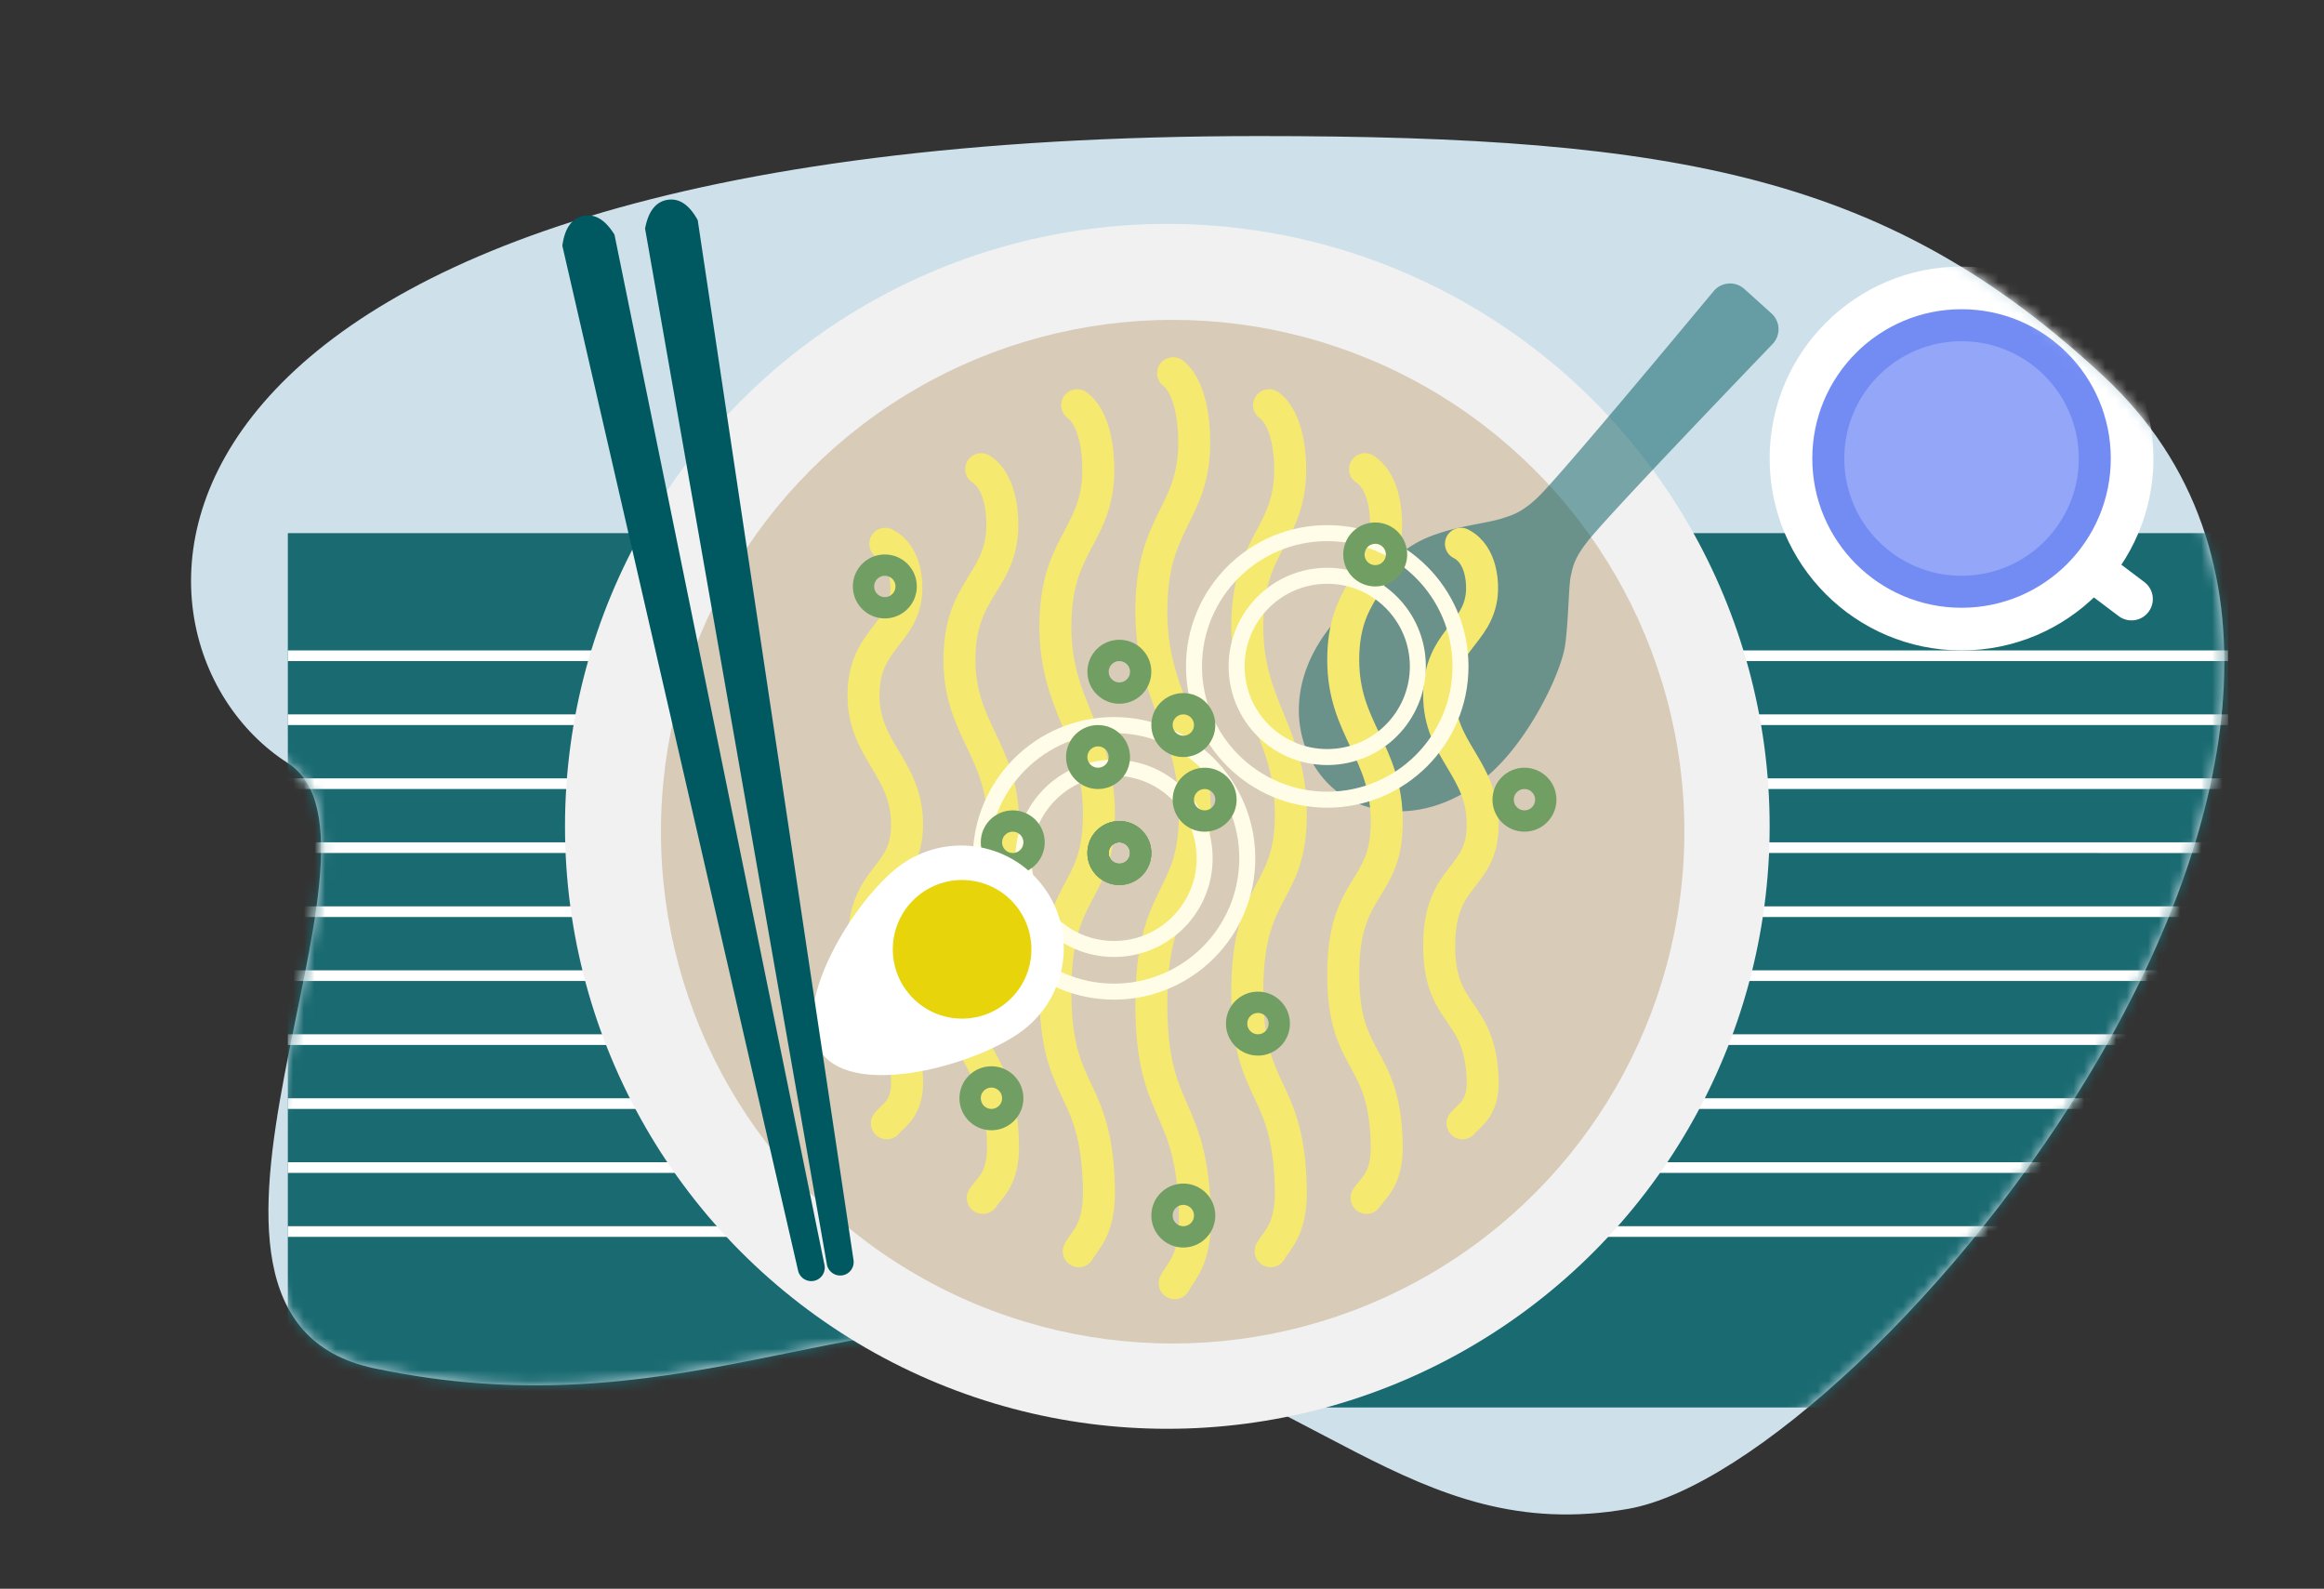<svg xmlns="http://www.w3.org/2000/svg" xmlns:xlink="http://www.w3.org/1999/xlink" width="218" height="149" viewBox="0 0 218 149">
    <rect x="0" y="0" width="218" height="149" fill="#333333" stroke="none"/>
    <defs>
        <path id="a" d="M101.058.76c39.687-.01 59.22 3.87 79.26 22.52 35.591 33.126-21.982 102.228-44.563 106.224-20.393 3.609-29.83-12.244-53.755-16.525-18.936-3.388-36.008 9.273-63.944 3.336-23.405-4.974 3.73-49.202-8.056-56.748C-8.412 47.78-8 .784 101.058.76z"/>
    </defs>
    <g fill="none" fill-rule="evenodd">
        <g transform="translate(17 12)">
            <mask id="b" fill="#fff">
                <use xlink:href="#a"/>
            </mask>
            <use fill="#CEE1EA" xlink:href="#a"/>
            <path fill="#1A6A71" d="M10 38h182v82H10z" mask="url(#b)"/>
            <path fill="#FFF" d="M10 49h182v1H10zM10 55h182v1H10zM10 61h182v1H10zM10 67h182v1H10zM10 73h182v1H10zM10 79h182v1H10zM10 85h182v1H10zM10 91h182v1H10zM10 97h182v1H10zM10 103h182v1H10z" mask="url(#b)"/>
            <g mask="url(#b)">
                <g transform="translate(149 13)">
                    <path fill="#FFF" d="M29.544 30.373l2.408-3.195 3.194 2.408a2 2 0 1 1-2.407 3.195l-3.195-2.408z"/>
                    <circle cx="18" cy="18" r="18" fill="#FFF"/>
                    <circle cx="18" cy="18" r="14" fill="#4868F0" opacity=".76"/>
                    <circle cx="18" cy="18" r="11" fill="#FFF" opacity=".229"/>
                </g>
            </g>
        </g>
        <circle cx="109.5" cy="77.5" r="56.5" fill="#F1F1F1"/>
        <circle cx="110" cy="78" r="48" fill="#D8CBB8"/>
        <path fill="#005960" d="M124.957 73.846c3.533 3.181 10.602 3.541 16.145-2.615 3.006-3.338 5.412-8.428 5.73-10.833.298-2.257.317-5.505.512-6.357.187-.823.281-1.762 1.936-3.705 1.856-2.18 7.521-8.204 16.995-18.073a2 2 0 0 0-.105-2.87l-2.548-2.295a2 2 0 0 0-2.875.207c-8.748 10.513-14.1 16.812-16.06 18.896-1.763 1.878-2.998 2.148-3.476 2.318-1.749.62-4.443.729-7.236 1.863-3.09 1.254-5.364 4.108-8.436 7.52-5.543 6.157-4.114 12.764-.582 15.944z" opacity=".504"/>
        <g stroke="#F5EA6F" stroke-linecap="round" stroke-width="3">
            <path d="M92.042 44c2.042 1.304 2.042 4.914 1.958 5.944-.39 4.811-4 5.434-4 11.945 0 6.512 4.084 8.545 4.084 15.193 0 6.647-4.084 5.724-4.084 14.298 0 8.573 3.869 7.261 4.084 15.89.083 3.361-1.282 4.126-1.896 5.078M83.042 51c2.042 1.037 2.042 3.908 1.958 4.726-.39 3.826-4 4.322-4 9.499 0 5.177 4.084 6.794 4.084 12.08 0 5.286-4.084 4.552-4.084 11.37 0 6.817 3.869 5.774 4.084 12.636.083 2.672-1.282 3.28-1.896 4.037M137.042 51c2.042 1.037 2.042 3.908 1.958 4.726-.39 3.826-4 4.322-4 9.499 0 5.177 4.084 6.794 4.084 12.08 0 5.286-4.084 4.552-4.084 11.37 0 6.817 3.869 5.774 4.084 12.636.083 2.672-1.282 3.28-1.896 4.037M128.042 44c2.042 1.304 2.042 4.914 1.958 5.944-.39 4.811-4 5.434-4 11.945 0 6.512 4.084 8.545 4.084 15.193 0 6.647-4.084 5.724-4.084 14.298 0 8.573 3.869 7.261 4.084 15.89.083 3.361-1.282 4.126-1.896 5.078M101.042 38c2.042 1.514 2.042 5.705 1.958 6.9-.39 5.586-4 6.31-4 13.869s4.084 9.92 4.084 17.637c0 7.717-4.084 6.646-4.084 16.6 0 9.953 3.869 8.43 4.084 18.448.083 3.901-1.282 4.789-1.896 5.894M119.042 38c2.042 1.514 2.042 5.705 1.958 6.9-.39 5.586-4 6.31-4 13.869s4.084 9.92 4.084 17.637c0 7.717-4.084 6.646-4.084 16.6 0 9.953 3.869 8.43 4.084 18.448.083 3.901-1.282 4.789-1.896 5.894M110.042 35c2.042 1.629 2.042 6.137 1.958 7.422-.39 6.008-4 6.786-4 14.917 0 8.13 4.084 10.67 4.084 18.97 0 8.302-4.084 7.15-4.084 17.856 0 10.706 3.869 9.067 4.084 19.843.083 4.196-1.282 5.151-1.896 6.34"/>
        </g>
        <circle cx="83" cy="55" r="2" stroke="#719E63" stroke-width="2"/>
        <circle cx="105" cy="63" r="2" stroke="#719E63" stroke-width="2"/>
        <g stroke="#FFFDE7" stroke-width="1.5" transform="translate(112 50)">
            <circle cx="12.5" cy="12.5" r="12.5"/>
            <circle cx="12.5" cy="12.5" r="8.5"/>
        </g>
        <g stroke="#FFFDE7" stroke-width="1.5" transform="translate(92 68)">
            <circle cx="12.5" cy="12.5" r="12.5"/>
            <circle cx="12.5" cy="12.5" r="8.5"/>
        </g>
        <circle cx="103" cy="71" r="2" stroke="#719E63" stroke-width="2"/>
        <circle cx="113" cy="75" r="2" stroke="#719E63" stroke-width="2"/>
        <circle cx="111" cy="68" r="2" stroke="#719E63" stroke-width="2"/>
        <circle cx="105" cy="80" r="2" stroke="#719E63" stroke-width="2"/>
        <circle cx="95" cy="79" r="2" stroke="#719E63" stroke-width="2"/>
        <circle cx="118" cy="96" r="2" stroke="#719E63" stroke-width="2"/>
        <circle cx="93" cy="103" r="2" stroke="#719E63" stroke-width="2"/>
        <circle cx="129" cy="52" r="2" stroke="#719E63" stroke-width="2"/>
        <circle cx="143" cy="75" r="2" stroke="#719E63" stroke-width="2"/>
        <circle cx="111" cy="114" r="2" stroke="#719E63" stroke-width="2"/>
        <g transform="rotate(-127 67.956 32.636)">
            <path fill="#FFF" d="M9.64 26.125c5.323 0 9.639-4.33 9.639-9.674 0-5.343-4.316-16.326-9.64-16.326C4.316.125 0 11.108 0 16.451s4.316 9.674 9.64 9.674z"/>
            <circle cx="9.5" cy="16.5" r="6.5" fill="#E7D40A"/>
        </g>
        <circle cx="105" cy="80" r="2" stroke="#719E63" stroke-width="2"/>
        <circle cx="105" cy="80" r="2" stroke="#719E63" stroke-width="2"/>
        <path fill="#005960" d="M52.75 23.047c.22-1.634.875-2.566 1.961-2.797 1.087-.231 2.064.355 2.93 1.757l19.698 96.63a1.26 1.26 0 0 1-.973 1.485 1.271 1.271 0 0 1-1.503-.959L52.75 23.047zM60.511 21.432c.306-1.62 1.008-2.517 2.105-2.691 1.098-.174 2.042.462 2.834 1.908l14.613 97.528a1.26 1.26 0 0 1-1.049 1.432 1.271 1.271 0 0 1-1.45-1.035L60.51 21.432z"/>
    </g>
</svg>
